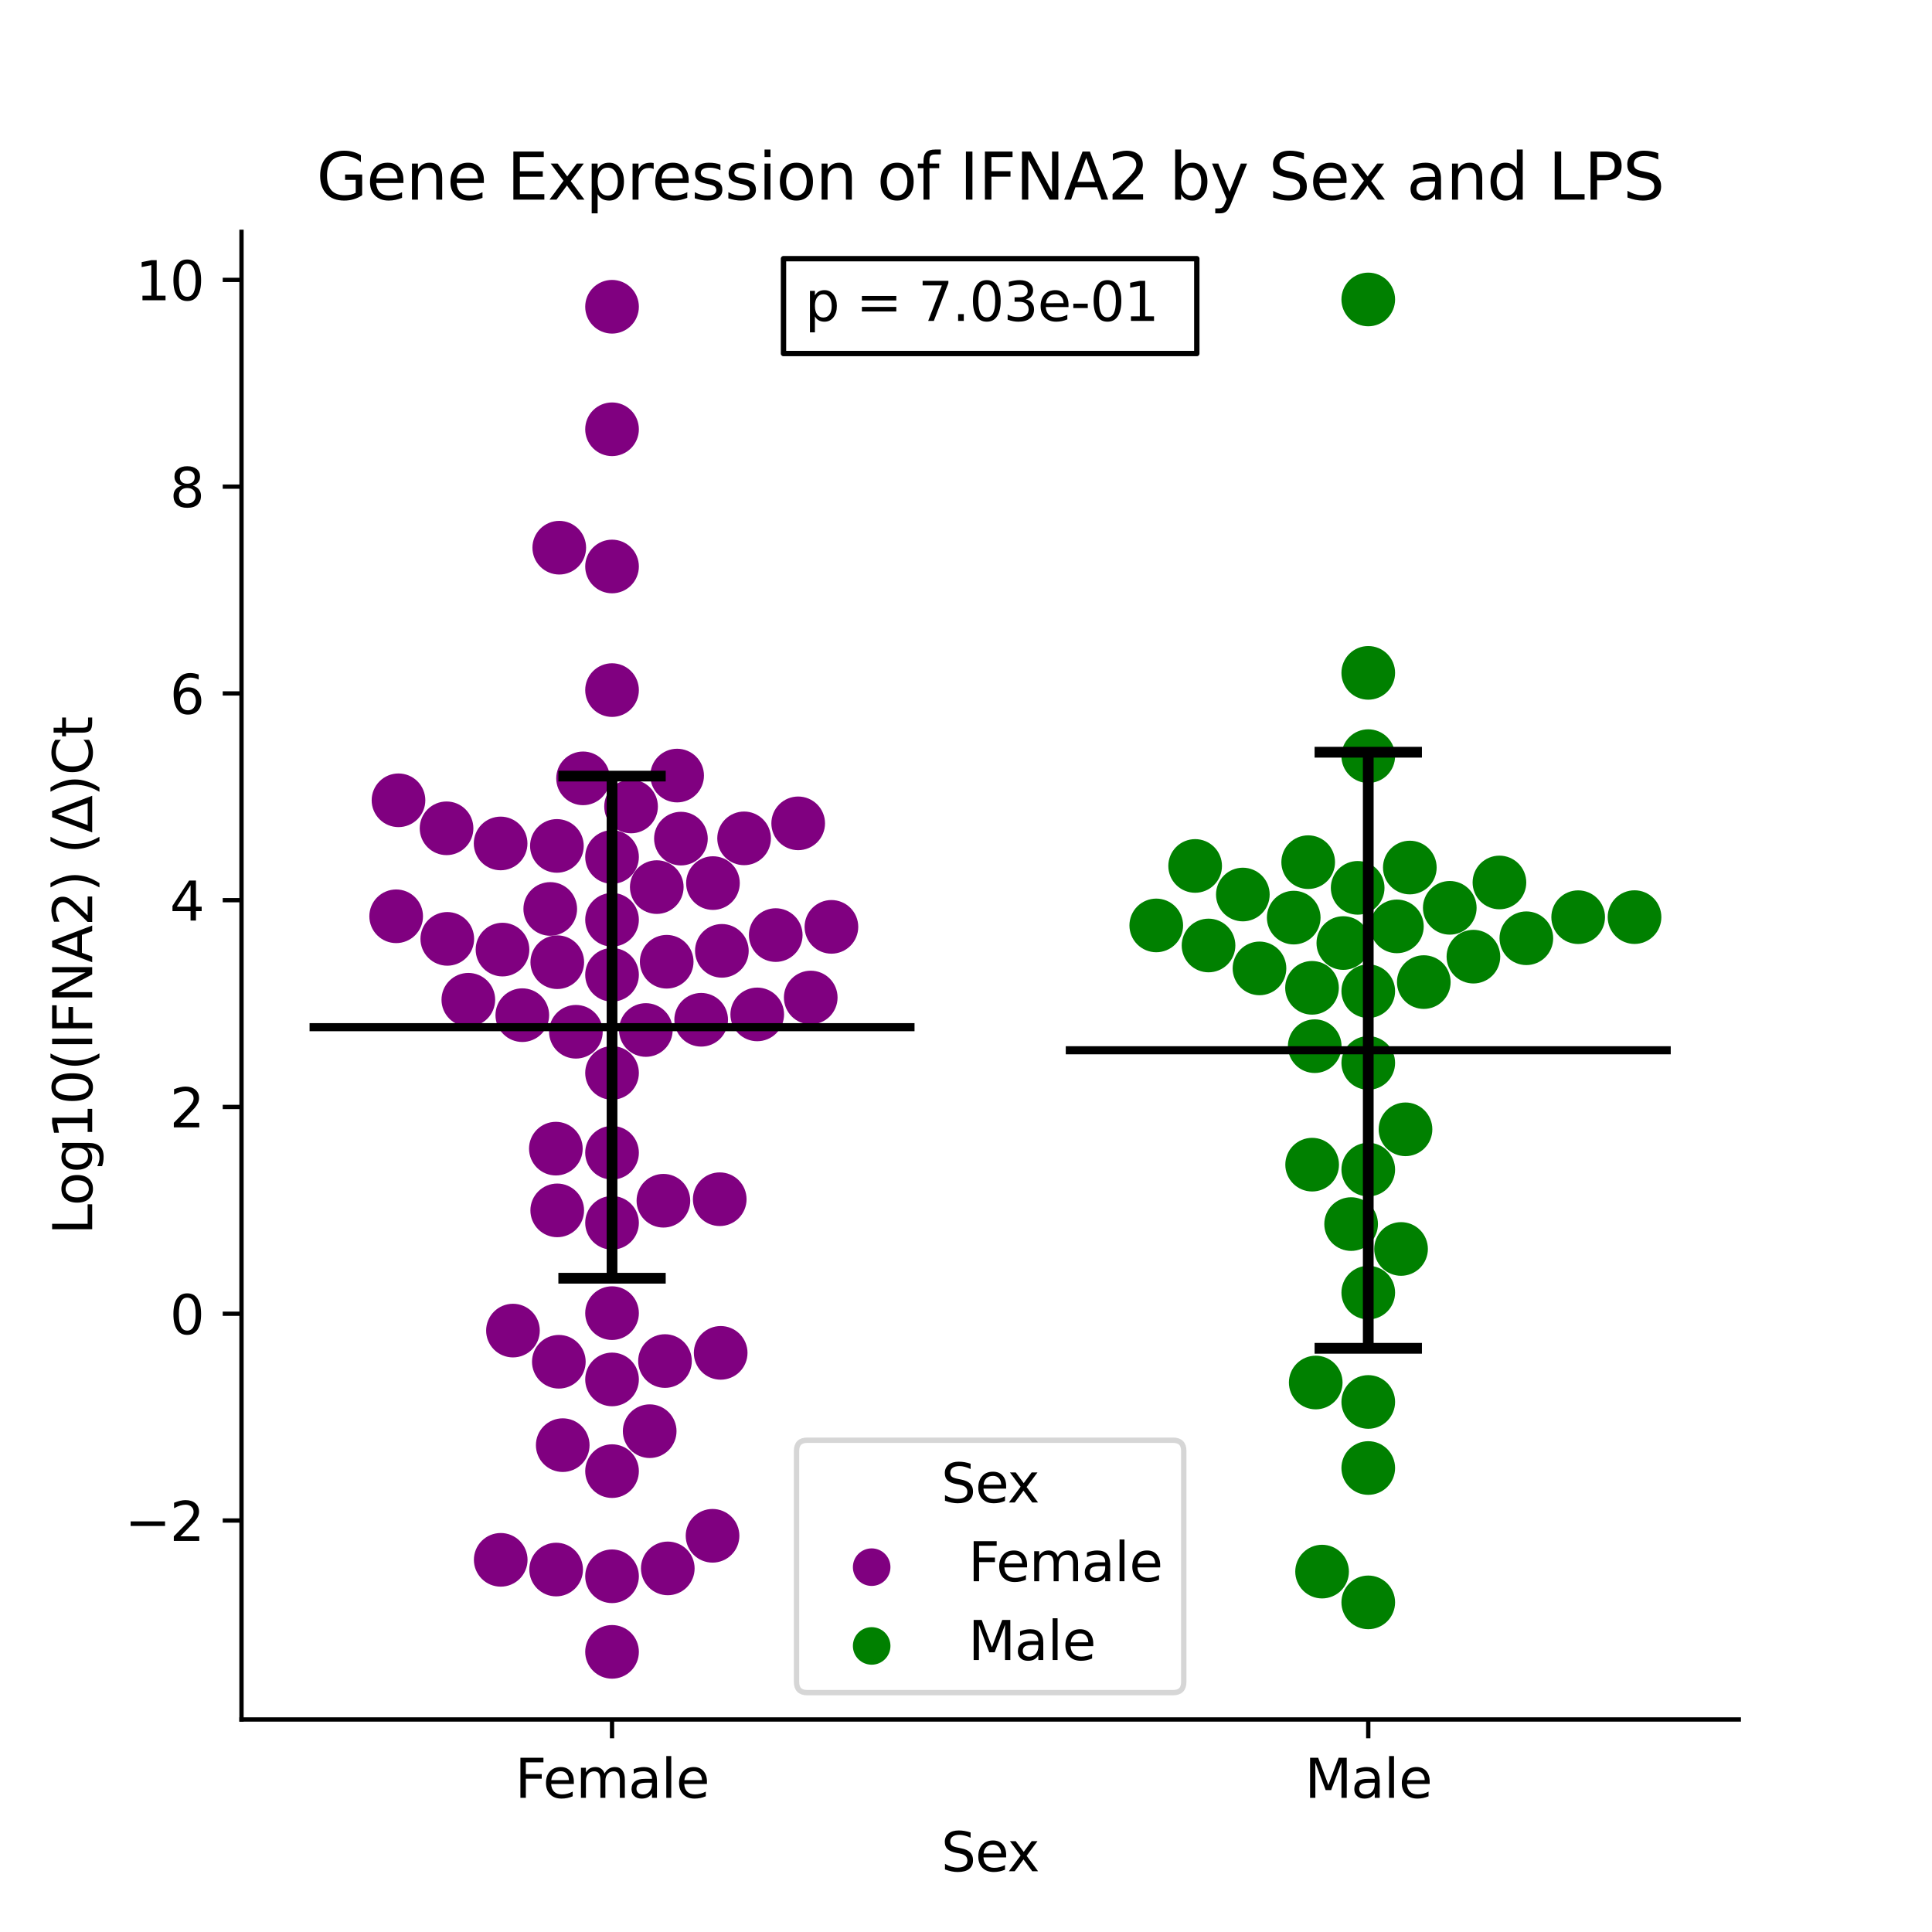 <?xml version="1.0" encoding="utf-8" standalone="no"?>
<!DOCTYPE svg PUBLIC "-//W3C//DTD SVG 1.1//EN"
  "http://www.w3.org/Graphics/SVG/1.1/DTD/svg11.dtd">
<svg xmlns:xlink="http://www.w3.org/1999/xlink" width="360pt" height="360pt" viewBox="0 0 360 360" xmlns="http://www.w3.org/2000/svg" version="1.1">
 <defs>
  <style type="text/css">*{stroke-linejoin: round; stroke-linecap: butt}</style>
 </defs>
 <g id="figure_1">
  <g id="patch_1">
   <path d="M 0 360 
L 360 360 
L 360 0 
L 0 0 
z
" style="fill: #ffffff"/>
  </g>
  <g id="axes_1">
   <g id="patch_2">
    <path d="M 45 320.4 
L 324 320.4 
L 324 43.2 
L 45 43.2 
z
" style="fill: #ffffff"/>
   </g>
   <g id="PathCollection_1">
    <defs>
     <path id="C0_0_7bfc1095a5" d="M 0 5 
C 1.326 5 2.598 4.473 3.536 3.536 
C 4.473 2.598 5 1.326 5 -0 
C 5 -1.326 4.473 -2.598 3.536 -3.536 
C 2.598 -4.473 1.326 -5 0 -5 
C -1.326 -5 -2.598 -4.473 -3.536 -3.536 
C -4.473 -2.598 -5 -1.326 -5 0 
C -5 1.326 -4.473 2.598 -3.536 3.536 
C -2.598 4.473 -1.326 5 0 5 
z
"/>
    </defs>
    <g clip-path="url(#p56437bc500)">
     <use xlink:href="#C0_0_7bfc1095a5" x="117.589" y="150.276" style="fill: #800080"/>
    </g>
    <g clip-path="url(#p56437bc500)">
     <use xlink:href="#C0_0_7bfc1095a5" x="102.531" y="169.37" style="fill: #800080"/>
    </g>
    <g clip-path="url(#p56437bc500)">
     <use xlink:href="#C0_0_7bfc1095a5" x="154.923" y="172.707" style="fill: #800080"/>
    </g>
    <g clip-path="url(#p56437bc500)">
     <use xlink:href="#C0_0_7bfc1095a5" x="134.111" y="223.458" style="fill: #800080"/>
    </g>
    <g clip-path="url(#p56437bc500)">
     <use xlink:href="#C0_0_7bfc1095a5" x="144.547" y="174.24" style="fill: #800080"/>
    </g>
    <g clip-path="url(#p56437bc500)">
     <use xlink:href="#C0_0_7bfc1095a5" x="114.045" y="244.685" style="fill: #800080"/>
    </g>
    <g clip-path="url(#p56437bc500)">
     <use xlink:href="#C0_0_7bfc1095a5" x="103.84" y="179.292" style="fill: #800080"/>
    </g>
    <g clip-path="url(#p56437bc500)">
     <use xlink:href="#C0_0_7bfc1095a5" x="114.045" y="181.644" style="fill: #800080"/>
    </g>
    <g clip-path="url(#p56437bc500)">
     <use xlink:href="#C0_0_7bfc1095a5" x="73.821" y="170.737" style="fill: #800080"/>
    </g>
    <g clip-path="url(#p56437bc500)">
     <use xlink:href="#C0_0_7bfc1095a5" x="121.06" y="266.682" style="fill: #800080"/>
    </g>
    <g clip-path="url(#p56437bc500)">
     <use xlink:href="#C0_0_7bfc1095a5" x="138.651" y="156.217" style="fill: #800080"/>
    </g>
    <g clip-path="url(#p56437bc500)">
     <use xlink:href="#C0_0_7bfc1095a5" x="114.045" y="199.925" style="fill: #800080"/>
    </g>
    <g clip-path="url(#p56437bc500)">
     <use xlink:href="#C0_0_7bfc1095a5" x="120.346" y="191.926" style="fill: #800080"/>
    </g>
    <g clip-path="url(#p56437bc500)">
     <use xlink:href="#C0_0_7bfc1095a5" x="132.849" y="164.552" style="fill: #800080"/>
    </g>
    <g clip-path="url(#p56437bc500)">
     <use xlink:href="#C0_0_7bfc1095a5" x="124.229" y="179.208" style="fill: #800080"/>
    </g>
    <g clip-path="url(#p56437bc500)">
     <use xlink:href="#C0_0_7bfc1095a5" x="114.045" y="171.383" style="fill: #800080"/>
    </g>
    <g clip-path="url(#p56437bc500)">
     <use xlink:href="#C0_0_7bfc1095a5" x="151.068" y="185.874" style="fill: #800080"/>
    </g>
    <g clip-path="url(#p56437bc500)">
     <use xlink:href="#C0_0_7bfc1095a5" x="83.209" y="154.343" style="fill: #800080"/>
    </g>
    <g clip-path="url(#p56437bc500)">
     <use xlink:href="#C0_0_7bfc1095a5" x="114.045" y="214.798" style="fill: #800080"/>
    </g>
    <g clip-path="url(#p56437bc500)">
     <use xlink:href="#C0_0_7bfc1095a5" x="114.045" y="227.855" style="fill: #800080"/>
    </g>
    <g clip-path="url(#p56437bc500)">
     <use xlink:href="#C0_0_7bfc1095a5" x="114.045" y="128.589" style="fill: #800080"/>
    </g>
    <g clip-path="url(#p56437bc500)">
     <use xlink:href="#C0_0_7bfc1095a5" x="95.583" y="247.937" style="fill: #800080"/>
    </g>
    <g clip-path="url(#p56437bc500)">
     <use xlink:href="#C0_0_7bfc1095a5" x="123.615" y="223.74" style="fill: #800080"/>
    </g>
    <g clip-path="url(#p56437bc500)">
     <use xlink:href="#C0_0_7bfc1095a5" x="103.628" y="292.463" style="fill: #800080"/>
    </g>
    <g clip-path="url(#p56437bc500)">
     <use xlink:href="#C0_0_7bfc1095a5" x="126.88" y="156.265" style="fill: #800080"/>
    </g>
    <g clip-path="url(#p56437bc500)">
     <use xlink:href="#C0_0_7bfc1095a5" x="97.324" y="189.161" style="fill: #800080"/>
    </g>
    <g clip-path="url(#p56437bc500)">
     <use xlink:href="#C0_0_7bfc1095a5" x="93.283" y="157.165" style="fill: #800080"/>
    </g>
    <g clip-path="url(#p56437bc500)">
     <use xlink:href="#C0_0_7bfc1095a5" x="87.267" y="186.288" style="fill: #800080"/>
    </g>
    <g clip-path="url(#p56437bc500)">
     <use xlink:href="#C0_0_7bfc1095a5" x="104.21" y="102.056" style="fill: #800080"/>
    </g>
    <g clip-path="url(#p56437bc500)">
     <use xlink:href="#C0_0_7bfc1095a5" x="134.51" y="177.176" style="fill: #800080"/>
    </g>
    <g clip-path="url(#p56437bc500)">
     <use xlink:href="#C0_0_7bfc1095a5" x="104.857" y="269.283" style="fill: #800080"/>
    </g>
    <g clip-path="url(#p56437bc500)">
     <use xlink:href="#C0_0_7bfc1095a5" x="114.045" y="307.8" style="fill: #800080"/>
    </g>
    <g clip-path="url(#p56437bc500)">
     <use xlink:href="#C0_0_7bfc1095a5" x="123.911" y="253.613" style="fill: #800080"/>
    </g>
    <g clip-path="url(#p56437bc500)">
     <use xlink:href="#C0_0_7bfc1095a5" x="148.731" y="153.419" style="fill: #800080"/>
    </g>
    <g clip-path="url(#p56437bc500)">
     <use xlink:href="#C0_0_7bfc1095a5" x="108.646" y="145.036" style="fill: #800080"/>
    </g>
    <g clip-path="url(#p56437bc500)">
     <use xlink:href="#C0_0_7bfc1095a5" x="114.045" y="105.557" style="fill: #800080"/>
    </g>
    <g clip-path="url(#p56437bc500)">
     <use xlink:href="#C0_0_7bfc1095a5" x="103.576" y="214.033" style="fill: #800080"/>
    </g>
    <g clip-path="url(#p56437bc500)">
     <use xlink:href="#C0_0_7bfc1095a5" x="83.345" y="174.945" style="fill: #800080"/>
    </g>
    <g clip-path="url(#p56437bc500)">
     <use xlink:href="#C0_0_7bfc1095a5" x="141.101" y="189.02" style="fill: #800080"/>
    </g>
    <g clip-path="url(#p56437bc500)">
     <use xlink:href="#C0_0_7bfc1095a5" x="134.288" y="252.088" style="fill: #800080"/>
    </g>
    <g clip-path="url(#p56437bc500)">
     <use xlink:href="#C0_0_7bfc1095a5" x="114.045" y="274.123" style="fill: #800080"/>
    </g>
    <g clip-path="url(#p56437bc500)">
     <use xlink:href="#C0_0_7bfc1095a5" x="114.045" y="293.717" style="fill: #800080"/>
    </g>
    <g clip-path="url(#p56437bc500)">
     <use xlink:href="#C0_0_7bfc1095a5" x="130.653" y="190.02" style="fill: #800080"/>
    </g>
    <g clip-path="url(#p56437bc500)">
     <use xlink:href="#C0_0_7bfc1095a5" x="103.832" y="225.537" style="fill: #800080"/>
    </g>
    <g clip-path="url(#p56437bc500)">
     <use xlink:href="#C0_0_7bfc1095a5" x="114.045" y="57.159" style="fill: #800080"/>
    </g>
    <g clip-path="url(#p56437bc500)">
     <use xlink:href="#C0_0_7bfc1095a5" x="122.379" y="165.299" style="fill: #800080"/>
    </g>
    <g clip-path="url(#p56437bc500)">
     <use xlink:href="#C0_0_7bfc1095a5" x="103.771" y="157.625" style="fill: #800080"/>
    </g>
    <g clip-path="url(#p56437bc500)">
     <use xlink:href="#C0_0_7bfc1095a5" x="114.045" y="257.036" style="fill: #800080"/>
    </g>
    <g clip-path="url(#p56437bc500)">
     <use xlink:href="#C0_0_7bfc1095a5" x="124.432" y="292.249" style="fill: #800080"/>
    </g>
    <g clip-path="url(#p56437bc500)">
     <use xlink:href="#C0_0_7bfc1095a5" x="104.131" y="253.744" style="fill: #800080"/>
    </g>
    <g clip-path="url(#p56437bc500)">
     <use xlink:href="#C0_0_7bfc1095a5" x="107.309" y="192.254" style="fill: #800080"/>
    </g>
    <g clip-path="url(#p56437bc500)">
     <use xlink:href="#C0_0_7bfc1095a5" x="114.045" y="79.989" style="fill: #800080"/>
    </g>
    <g clip-path="url(#p56437bc500)">
     <use xlink:href="#C0_0_7bfc1095a5" x="93.634" y="176.942" style="fill: #800080"/>
    </g>
    <g clip-path="url(#p56437bc500)">
     <use xlink:href="#C0_0_7bfc1095a5" x="74.254" y="149.122" style="fill: #800080"/>
    </g>
    <g clip-path="url(#p56437bc500)">
     <use xlink:href="#C0_0_7bfc1095a5" x="126.173" y="144.517" style="fill: #800080"/>
    </g>
    <g clip-path="url(#p56437bc500)">
     <use xlink:href="#C0_0_7bfc1095a5" x="114.045" y="159.689" style="fill: #800080"/>
    </g>
    <g clip-path="url(#p56437bc500)">
     <use xlink:href="#C0_0_7bfc1095a5" x="93.302" y="290.652" style="fill: #800080"/>
    </g>
    <g clip-path="url(#p56437bc500)">
     <use xlink:href="#C0_0_7bfc1095a5" x="132.772" y="286.173" style="fill: #800080"/>
    </g>
   </g>
   <g id="PathCollection_2">
    <defs>
     <path id="C1_0_80c62cfb39" d="M 0 5 
C 1.326 5 2.598 4.473 3.536 3.536 
C 4.473 2.598 5 1.326 5 -0 
C 5 -1.326 4.473 -2.598 3.536 -3.536 
C 2.598 -4.473 1.326 -5 0 -5 
C -1.326 -5 -2.598 -4.473 -3.536 -3.536 
C -4.473 -2.598 -5 -1.326 -5 0 
C -5 1.326 -4.473 2.598 -3.536 3.536 
C -2.598 4.473 -1.326 5 0 5 
z
"/>
    </defs>
    <g clip-path="url(#p56437bc500)">
     <use xlink:href="#C1_0_80c62cfb39" x="244.475" y="184.067" style="fill: #008000"/>
    </g>
    <g clip-path="url(#p56437bc500)">
     <use xlink:href="#C1_0_80c62cfb39" x="261.065" y="232.726" style="fill: #008000"/>
    </g>
    <g clip-path="url(#p56437bc500)">
     <use xlink:href="#C1_0_80c62cfb39" x="244.499" y="217.018" style="fill: #008000"/>
    </g>
    <g clip-path="url(#p56437bc500)">
     <use xlink:href="#C1_0_80c62cfb39" x="251.762" y="228.09" style="fill: #008000"/>
    </g>
    <g clip-path="url(#p56437bc500)">
     <use xlink:href="#C1_0_80c62cfb39" x="304.57" y="170.893" style="fill: #008000"/>
    </g>
    <g clip-path="url(#p56437bc500)">
     <use xlink:href="#C1_0_80c62cfb39" x="241.065" y="170.984" style="fill: #008000"/>
    </g>
    <g clip-path="url(#p56437bc500)">
     <use xlink:href="#C1_0_80c62cfb39" x="265.303" y="182.998" style="fill: #008000"/>
    </g>
    <g clip-path="url(#p56437bc500)">
     <use xlink:href="#C1_0_80c62cfb39" x="246.351" y="292.846" style="fill: #008000"/>
    </g>
    <g clip-path="url(#p56437bc500)">
     <use xlink:href="#C1_0_80c62cfb39" x="254.955" y="298.579" style="fill: #008000"/>
    </g>
    <g clip-path="url(#p56437bc500)">
     <use xlink:href="#C1_0_80c62cfb39" x="261.895" y="210.432" style="fill: #008000"/>
    </g>
    <g clip-path="url(#p56437bc500)">
     <use xlink:href="#C1_0_80c62cfb39" x="254.955" y="261.235" style="fill: #008000"/>
    </g>
    <g clip-path="url(#p56437bc500)">
     <use xlink:href="#C1_0_80c62cfb39" x="254.955" y="184.692" style="fill: #008000"/>
    </g>
    <g clip-path="url(#p56437bc500)">
     <use xlink:href="#C1_0_80c62cfb39" x="274.549" y="178.259" style="fill: #008000"/>
    </g>
    <g clip-path="url(#p56437bc500)">
     <use xlink:href="#C1_0_80c62cfb39" x="215.453" y="172.44" style="fill: #008000"/>
    </g>
    <g clip-path="url(#p56437bc500)">
     <use xlink:href="#C1_0_80c62cfb39" x="222.698" y="161.357" style="fill: #008000"/>
    </g>
    <g clip-path="url(#p56437bc500)">
     <use xlink:href="#C1_0_80c62cfb39" x="244.98" y="194.939" style="fill: #008000"/>
    </g>
    <g clip-path="url(#p56437bc500)">
     <use xlink:href="#C1_0_80c62cfb39" x="250.311" y="175.723" style="fill: #008000"/>
    </g>
    <g clip-path="url(#p56437bc500)">
     <use xlink:href="#C1_0_80c62cfb39" x="231.586" y="166.683" style="fill: #008000"/>
    </g>
    <g clip-path="url(#p56437bc500)">
     <use xlink:href="#C1_0_80c62cfb39" x="254.955" y="55.8" style="fill: #008000"/>
    </g>
    <g clip-path="url(#p56437bc500)">
     <use xlink:href="#C1_0_80c62cfb39" x="262.7" y="161.654" style="fill: #008000"/>
    </g>
    <g clip-path="url(#p56437bc500)">
     <use xlink:href="#C1_0_80c62cfb39" x="254.955" y="217.936" style="fill: #008000"/>
    </g>
    <g clip-path="url(#p56437bc500)">
     <use xlink:href="#C1_0_80c62cfb39" x="279.398" y="164.435" style="fill: #008000"/>
    </g>
    <g clip-path="url(#p56437bc500)">
     <use xlink:href="#C1_0_80c62cfb39" x="254.955" y="125.38" style="fill: #008000"/>
    </g>
    <g clip-path="url(#p56437bc500)">
     <use xlink:href="#C1_0_80c62cfb39" x="284.413" y="174.83" style="fill: #008000"/>
    </g>
    <g clip-path="url(#p56437bc500)">
     <use xlink:href="#C1_0_80c62cfb39" x="254.955" y="273.545" style="fill: #008000"/>
    </g>
    <g clip-path="url(#p56437bc500)">
     <use xlink:href="#C1_0_80c62cfb39" x="245.167" y="257.614" style="fill: #008000"/>
    </g>
    <g clip-path="url(#p56437bc500)">
     <use xlink:href="#C1_0_80c62cfb39" x="252.981" y="165.439" style="fill: #008000"/>
    </g>
    <g clip-path="url(#p56437bc500)">
     <use xlink:href="#C1_0_80c62cfb39" x="254.955" y="240.858" style="fill: #008000"/>
    </g>
    <g clip-path="url(#p56437bc500)">
     <use xlink:href="#C1_0_80c62cfb39" x="225.192" y="176.178" style="fill: #008000"/>
    </g>
    <g clip-path="url(#p56437bc500)">
     <use xlink:href="#C1_0_80c62cfb39" x="254.955" y="140.896" style="fill: #008000"/>
    </g>
    <g clip-path="url(#p56437bc500)">
     <use xlink:href="#C1_0_80c62cfb39" x="254.955" y="198.064" style="fill: #008000"/>
    </g>
    <g clip-path="url(#p56437bc500)">
     <use xlink:href="#C1_0_80c62cfb39" x="234.687" y="180.447" style="fill: #008000"/>
    </g>
    <g clip-path="url(#p56437bc500)">
     <use xlink:href="#C1_0_80c62cfb39" x="294.07" y="170.905" style="fill: #008000"/>
    </g>
    <g clip-path="url(#p56437bc500)">
     <use xlink:href="#C1_0_80c62cfb39" x="270.144" y="169.16" style="fill: #008000"/>
    </g>
    <g clip-path="url(#p56437bc500)">
     <use xlink:href="#C1_0_80c62cfb39" x="260.292" y="172.618" style="fill: #008000"/>
    </g>
    <g clip-path="url(#p56437bc500)">
     <use xlink:href="#C1_0_80c62cfb39" x="243.762" y="160.653" style="fill: #008000"/>
    </g>
   </g>
   <g id="PathCollection_3"/>
   <g id="PathCollection_4"/>
   <g id="matplotlib.axis_1">
    <g id="xtick_1">
     <g id="line2d_1">
      <defs>
       <path id="m65a9437312" d="M 0 0 
L 0 3.5 
" style="stroke: #000000; stroke-width: 0.8"/>
      </defs>
      <g>
       <use xlink:href="#m65a9437312" x="114.045" y="320.4" style="stroke: #000000; stroke-width: 0.8"/>
      </g>
     </g>
     <g id="text_1">
      <!-- Female -->
      <g transform="translate(95.968 334.998) scale(0.1 -0.1)">
       <defs>
        <path id="DejaVuSans-46" d="M 628 4666 
L 3309 4666 
L 3309 4134 
L 1259 4134 
L 1259 2759 
L 3109 2759 
L 3109 2228 
L 1259 2228 
L 1259 0 
L 628 0 
L 628 4666 
z
" transform="scale(0.016)"/>
        <path id="DejaVuSans-65" d="M 3597 1894 
L 3597 1613 
L 953 1613 
Q 991 1019 1311 708 
Q 1631 397 2203 397 
Q 2534 397 2845 478 
Q 3156 559 3463 722 
L 3463 178 
Q 3153 47 2828 -22 
Q 2503 -91 2169 -91 
Q 1331 -91 842 396 
Q 353 884 353 1716 
Q 353 2575 817 3079 
Q 1281 3584 2069 3584 
Q 2775 3584 3186 3129 
Q 3597 2675 3597 1894 
z
M 3022 2063 
Q 3016 2534 2758 2815 
Q 2500 3097 2075 3097 
Q 1594 3097 1305 2825 
Q 1016 2553 972 2059 
L 3022 2063 
z
" transform="scale(0.016)"/>
        <path id="DejaVuSans-6d" d="M 3328 2828 
Q 3544 3216 3844 3400 
Q 4144 3584 4550 3584 
Q 5097 3584 5394 3201 
Q 5691 2819 5691 2113 
L 5691 0 
L 5113 0 
L 5113 2094 
Q 5113 2597 4934 2840 
Q 4756 3084 4391 3084 
Q 3944 3084 3684 2787 
Q 3425 2491 3425 1978 
L 3425 0 
L 2847 0 
L 2847 2094 
Q 2847 2600 2669 2842 
Q 2491 3084 2119 3084 
Q 1678 3084 1418 2786 
Q 1159 2488 1159 1978 
L 1159 0 
L 581 0 
L 581 3500 
L 1159 3500 
L 1159 2956 
Q 1356 3278 1631 3431 
Q 1906 3584 2284 3584 
Q 2666 3584 2933 3390 
Q 3200 3197 3328 2828 
z
" transform="scale(0.016)"/>
        <path id="DejaVuSans-61" d="M 2194 1759 
Q 1497 1759 1228 1600 
Q 959 1441 959 1056 
Q 959 750 1161 570 
Q 1363 391 1709 391 
Q 2188 391 2477 730 
Q 2766 1069 2766 1631 
L 2766 1759 
L 2194 1759 
z
M 3341 1997 
L 3341 0 
L 2766 0 
L 2766 531 
Q 2569 213 2275 61 
Q 1981 -91 1556 -91 
Q 1019 -91 701 211 
Q 384 513 384 1019 
Q 384 1609 779 1909 
Q 1175 2209 1959 2209 
L 2766 2209 
L 2766 2266 
Q 2766 2663 2505 2880 
Q 2244 3097 1772 3097 
Q 1472 3097 1187 3025 
Q 903 2953 641 2809 
L 641 3341 
Q 956 3463 1253 3523 
Q 1550 3584 1831 3584 
Q 2591 3584 2966 3190 
Q 3341 2797 3341 1997 
z
" transform="scale(0.016)"/>
        <path id="DejaVuSans-6c" d="M 603 4863 
L 1178 4863 
L 1178 0 
L 603 0 
L 603 4863 
z
" transform="scale(0.016)"/>
       </defs>
       <use xlink:href="#DejaVuSans-46"/>
       <use xlink:href="#DejaVuSans-65" x="52.02"/>
       <use xlink:href="#DejaVuSans-6d" x="113.543"/>
       <use xlink:href="#DejaVuSans-61" x="210.955"/>
       <use xlink:href="#DejaVuSans-6c" x="272.234"/>
       <use xlink:href="#DejaVuSans-65" x="300.018"/>
      </g>
     </g>
    </g>
    <g id="xtick_2">
     <g id="line2d_2">
      <g>
       <use xlink:href="#m65a9437312" x="254.955" y="320.4" style="stroke: #000000; stroke-width: 0.8"/>
      </g>
     </g>
     <g id="text_2">
      <!-- Male -->
      <g transform="translate(243.111 334.998) scale(0.1 -0.1)">
       <defs>
        <path id="DejaVuSans-4d" d="M 628 4666 
L 1569 4666 
L 2759 1491 
L 3956 4666 
L 4897 4666 
L 4897 0 
L 4281 0 
L 4281 4097 
L 3078 897 
L 2444 897 
L 1241 4097 
L 1241 0 
L 628 0 
L 628 4666 
z
" transform="scale(0.016)"/>
       </defs>
       <use xlink:href="#DejaVuSans-4d"/>
       <use xlink:href="#DejaVuSans-61" x="86.279"/>
       <use xlink:href="#DejaVuSans-6c" x="147.559"/>
       <use xlink:href="#DejaVuSans-65" x="175.342"/>
      </g>
     </g>
    </g>
    <g id="text_3">
     <!-- Sex -->
     <g transform="translate(175.377 348.677) scale(0.1 -0.1)">
      <defs>
       <path id="DejaVuSans-53" d="M 3425 4513 
L 3425 3897 
Q 3066 4069 2747 4153 
Q 2428 4238 2131 4238 
Q 1616 4238 1336 4038 
Q 1056 3838 1056 3469 
Q 1056 3159 1242 3001 
Q 1428 2844 1947 2747 
L 2328 2669 
Q 3034 2534 3370 2195 
Q 3706 1856 3706 1288 
Q 3706 609 3251 259 
Q 2797 -91 1919 -91 
Q 1588 -91 1214 -16 
Q 841 59 441 206 
L 441 856 
Q 825 641 1194 531 
Q 1563 422 1919 422 
Q 2459 422 2753 634 
Q 3047 847 3047 1241 
Q 3047 1584 2836 1778 
Q 2625 1972 2144 2069 
L 1759 2144 
Q 1053 2284 737 2584 
Q 422 2884 422 3419 
Q 422 4038 858 4394 
Q 1294 4750 2059 4750 
Q 2388 4750 2728 4690 
Q 3069 4631 3425 4513 
z
" transform="scale(0.016)"/>
       <path id="DejaVuSans-78" d="M 3513 3500 
L 2247 1797 
L 3578 0 
L 2900 0 
L 1881 1375 
L 863 0 
L 184 0 
L 1544 1831 
L 300 3500 
L 978 3500 
L 1906 2253 
L 2834 3500 
L 3513 3500 
z
" transform="scale(0.016)"/>
      </defs>
      <use xlink:href="#DejaVuSans-53"/>
      <use xlink:href="#DejaVuSans-65" x="63.477"/>
      <use xlink:href="#DejaVuSans-78" x="123.25"/>
     </g>
    </g>
   </g>
   <g id="matplotlib.axis_2">
    <g id="ytick_1">
     <g id="line2d_3">
      <defs>
       <path id="m363dd7fa85" d="M 0 0 
L -3.5 0 
" style="stroke: #000000; stroke-width: 0.8"/>
      </defs>
      <g>
       <use xlink:href="#m363dd7fa85" x="45" y="283.325" style="stroke: #000000; stroke-width: 0.8"/>
      </g>
     </g>
     <g id="text_4">
      <!-- −2 -->
      <g transform="translate(23.258 287.125) scale(0.1 -0.1)">
       <defs>
        <path id="DejaVuSans-2212" d="M 678 2272 
L 4684 2272 
L 4684 1741 
L 678 1741 
L 678 2272 
z
" transform="scale(0.016)"/>
        <path id="DejaVuSans-32" d="M 1228 531 
L 3431 531 
L 3431 0 
L 469 0 
L 469 531 
Q 828 903 1448 1529 
Q 2069 2156 2228 2338 
Q 2531 2678 2651 2914 
Q 2772 3150 2772 3378 
Q 2772 3750 2511 3984 
Q 2250 4219 1831 4219 
Q 1534 4219 1204 4116 
Q 875 4013 500 3803 
L 500 4441 
Q 881 4594 1212 4672 
Q 1544 4750 1819 4750 
Q 2544 4750 2975 4387 
Q 3406 4025 3406 3419 
Q 3406 3131 3298 2873 
Q 3191 2616 2906 2266 
Q 2828 2175 2409 1742 
Q 1991 1309 1228 531 
z
" transform="scale(0.016)"/>
       </defs>
       <use xlink:href="#DejaVuSans-2212"/>
       <use xlink:href="#DejaVuSans-32" x="83.789"/>
      </g>
     </g>
    </g>
    <g id="ytick_2">
     <g id="line2d_4">
      <g>
       <use xlink:href="#m363dd7fa85" x="45" y="244.796" style="stroke: #000000; stroke-width: 0.8"/>
      </g>
     </g>
     <g id="text_5">
      <!-- 0 -->
      <g transform="translate(31.637 248.595) scale(0.1 -0.1)">
       <defs>
        <path id="DejaVuSans-30" d="M 2034 4250 
Q 1547 4250 1301 3770 
Q 1056 3291 1056 2328 
Q 1056 1369 1301 889 
Q 1547 409 2034 409 
Q 2525 409 2770 889 
Q 3016 1369 3016 2328 
Q 3016 3291 2770 3770 
Q 2525 4250 2034 4250 
z
M 2034 4750 
Q 2819 4750 3233 4129 
Q 3647 3509 3647 2328 
Q 3647 1150 3233 529 
Q 2819 -91 2034 -91 
Q 1250 -91 836 529 
Q 422 1150 422 2328 
Q 422 3509 836 4129 
Q 1250 4750 2034 4750 
z
" transform="scale(0.016)"/>
       </defs>
       <use xlink:href="#DejaVuSans-30"/>
      </g>
     </g>
    </g>
    <g id="ytick_3">
     <g id="line2d_5">
      <g>
       <use xlink:href="#m363dd7fa85" x="45" y="206.267" style="stroke: #000000; stroke-width: 0.8"/>
      </g>
     </g>
     <g id="text_6">
      <!-- 2 -->
      <g transform="translate(31.637 210.066) scale(0.1 -0.1)">
       <use xlink:href="#DejaVuSans-32"/>
      </g>
     </g>
    </g>
    <g id="ytick_4">
     <g id="line2d_6">
      <g>
       <use xlink:href="#m363dd7fa85" x="45" y="167.738" style="stroke: #000000; stroke-width: 0.8"/>
      </g>
     </g>
     <g id="text_7">
      <!-- 4 -->
      <g transform="translate(31.637 171.537) scale(0.1 -0.1)">
       <defs>
        <path id="DejaVuSans-34" d="M 2419 4116 
L 825 1625 
L 2419 1625 
L 2419 4116 
z
M 2253 4666 
L 3047 4666 
L 3047 1625 
L 3713 1625 
L 3713 1100 
L 3047 1100 
L 3047 0 
L 2419 0 
L 2419 1100 
L 313 1100 
L 313 1709 
L 2253 4666 
z
" transform="scale(0.016)"/>
       </defs>
       <use xlink:href="#DejaVuSans-34"/>
      </g>
     </g>
    </g>
    <g id="ytick_5">
     <g id="line2d_7">
      <g>
       <use xlink:href="#m363dd7fa85" x="45" y="129.209" style="stroke: #000000; stroke-width: 0.8"/>
      </g>
     </g>
     <g id="text_8">
      <!-- 6 -->
      <g transform="translate(31.637 133.008) scale(0.1 -0.1)">
       <defs>
        <path id="DejaVuSans-36" d="M 2113 2584 
Q 1688 2584 1439 2293 
Q 1191 2003 1191 1497 
Q 1191 994 1439 701 
Q 1688 409 2113 409 
Q 2538 409 2786 701 
Q 3034 994 3034 1497 
Q 3034 2003 2786 2293 
Q 2538 2584 2113 2584 
z
M 3366 4563 
L 3366 3988 
Q 3128 4100 2886 4159 
Q 2644 4219 2406 4219 
Q 1781 4219 1451 3797 
Q 1122 3375 1075 2522 
Q 1259 2794 1537 2939 
Q 1816 3084 2150 3084 
Q 2853 3084 3261 2657 
Q 3669 2231 3669 1497 
Q 3669 778 3244 343 
Q 2819 -91 2113 -91 
Q 1303 -91 875 529 
Q 447 1150 447 2328 
Q 447 3434 972 4092 
Q 1497 4750 2381 4750 
Q 2619 4750 2861 4703 
Q 3103 4656 3366 4563 
z
" transform="scale(0.016)"/>
       </defs>
       <use xlink:href="#DejaVuSans-36"/>
      </g>
     </g>
    </g>
    <g id="ytick_6">
     <g id="line2d_8">
      <g>
       <use xlink:href="#m363dd7fa85" x="45" y="90.679" style="stroke: #000000; stroke-width: 0.8"/>
      </g>
     </g>
     <g id="text_9">
      <!-- 8 -->
      <g transform="translate(31.637 94.479) scale(0.1 -0.1)">
       <defs>
        <path id="DejaVuSans-38" d="M 2034 2216 
Q 1584 2216 1326 1975 
Q 1069 1734 1069 1313 
Q 1069 891 1326 650 
Q 1584 409 2034 409 
Q 2484 409 2743 651 
Q 3003 894 3003 1313 
Q 3003 1734 2745 1975 
Q 2488 2216 2034 2216 
z
M 1403 2484 
Q 997 2584 770 2862 
Q 544 3141 544 3541 
Q 544 4100 942 4425 
Q 1341 4750 2034 4750 
Q 2731 4750 3128 4425 
Q 3525 4100 3525 3541 
Q 3525 3141 3298 2862 
Q 3072 2584 2669 2484 
Q 3125 2378 3379 2068 
Q 3634 1759 3634 1313 
Q 3634 634 3220 271 
Q 2806 -91 2034 -91 
Q 1263 -91 848 271 
Q 434 634 434 1313 
Q 434 1759 690 2068 
Q 947 2378 1403 2484 
z
M 1172 3481 
Q 1172 3119 1398 2916 
Q 1625 2713 2034 2713 
Q 2441 2713 2670 2916 
Q 2900 3119 2900 3481 
Q 2900 3844 2670 4047 
Q 2441 4250 2034 4250 
Q 1625 4250 1398 4047 
Q 1172 3844 1172 3481 
z
" transform="scale(0.016)"/>
       </defs>
       <use xlink:href="#DejaVuSans-38"/>
      </g>
     </g>
    </g>
    <g id="ytick_7">
     <g id="line2d_9">
      <g>
       <use xlink:href="#m363dd7fa85" x="45" y="52.15" style="stroke: #000000; stroke-width: 0.8"/>
      </g>
     </g>
     <g id="text_10">
      <!-- 10 -->
      <g transform="translate(25.275 55.949) scale(0.1 -0.1)">
       <defs>
        <path id="DejaVuSans-31" d="M 794 531 
L 1825 531 
L 1825 4091 
L 703 3866 
L 703 4441 
L 1819 4666 
L 2450 4666 
L 2450 531 
L 3481 531 
L 3481 0 
L 794 0 
L 794 531 
z
" transform="scale(0.016)"/>
       </defs>
       <use xlink:href="#DejaVuSans-31"/>
       <use xlink:href="#DejaVuSans-30" x="63.623"/>
      </g>
     </g>
    </g>
    <g id="text_11">
     <!-- Log10(IFNA2) (Δ)Ct -->
     <g transform="translate(17.178 230.052) rotate(-90) scale(0.1 -0.1)">
      <defs>
       <path id="DejaVuSans-4c" d="M 628 4666 
L 1259 4666 
L 1259 531 
L 3531 531 
L 3531 0 
L 628 0 
L 628 4666 
z
" transform="scale(0.016)"/>
       <path id="DejaVuSans-6f" d="M 1959 3097 
Q 1497 3097 1228 2736 
Q 959 2375 959 1747 
Q 959 1119 1226 758 
Q 1494 397 1959 397 
Q 2419 397 2687 759 
Q 2956 1122 2956 1747 
Q 2956 2369 2687 2733 
Q 2419 3097 1959 3097 
z
M 1959 3584 
Q 2709 3584 3137 3096 
Q 3566 2609 3566 1747 
Q 3566 888 3137 398 
Q 2709 -91 1959 -91 
Q 1206 -91 779 398 
Q 353 888 353 1747 
Q 353 2609 779 3096 
Q 1206 3584 1959 3584 
z
" transform="scale(0.016)"/>
       <path id="DejaVuSans-67" d="M 2906 1791 
Q 2906 2416 2648 2759 
Q 2391 3103 1925 3103 
Q 1463 3103 1205 2759 
Q 947 2416 947 1791 
Q 947 1169 1205 825 
Q 1463 481 1925 481 
Q 2391 481 2648 825 
Q 2906 1169 2906 1791 
z
M 3481 434 
Q 3481 -459 3084 -895 
Q 2688 -1331 1869 -1331 
Q 1566 -1331 1297 -1286 
Q 1028 -1241 775 -1147 
L 775 -588 
Q 1028 -725 1275 -790 
Q 1522 -856 1778 -856 
Q 2344 -856 2625 -561 
Q 2906 -266 2906 331 
L 2906 616 
Q 2728 306 2450 153 
Q 2172 0 1784 0 
Q 1141 0 747 490 
Q 353 981 353 1791 
Q 353 2603 747 3093 
Q 1141 3584 1784 3584 
Q 2172 3584 2450 3431 
Q 2728 3278 2906 2969 
L 2906 3500 
L 3481 3500 
L 3481 434 
z
" transform="scale(0.016)"/>
       <path id="DejaVuSans-28" d="M 1984 4856 
Q 1566 4138 1362 3434 
Q 1159 2731 1159 2009 
Q 1159 1288 1364 580 
Q 1569 -128 1984 -844 
L 1484 -844 
Q 1016 -109 783 600 
Q 550 1309 550 2009 
Q 550 2706 781 3412 
Q 1013 4119 1484 4856 
L 1984 4856 
z
" transform="scale(0.016)"/>
       <path id="DejaVuSans-49" d="M 628 4666 
L 1259 4666 
L 1259 0 
L 628 0 
L 628 4666 
z
" transform="scale(0.016)"/>
       <path id="DejaVuSans-4e" d="M 628 4666 
L 1478 4666 
L 3547 763 
L 3547 4666 
L 4159 4666 
L 4159 0 
L 3309 0 
L 1241 3903 
L 1241 0 
L 628 0 
L 628 4666 
z
" transform="scale(0.016)"/>
       <path id="DejaVuSans-41" d="M 2188 4044 
L 1331 1722 
L 3047 1722 
L 2188 4044 
z
M 1831 4666 
L 2547 4666 
L 4325 0 
L 3669 0 
L 3244 1197 
L 1141 1197 
L 716 0 
L 50 0 
L 1831 4666 
z
" transform="scale(0.016)"/>
       <path id="DejaVuSans-29" d="M 513 4856 
L 1013 4856 
Q 1481 4119 1714 3412 
Q 1947 2706 1947 2009 
Q 1947 1309 1714 600 
Q 1481 -109 1013 -844 
L 513 -844 
Q 928 -128 1133 580 
Q 1338 1288 1338 2009 
Q 1338 2731 1133 3434 
Q 928 4138 513 4856 
z
" transform="scale(0.016)"/>
       <path id="DejaVuSans-20" transform="scale(0.016)"/>
       <path id="DejaVuSans-394" d="M 2188 4044 
L 906 525 
L 3472 525 
L 2188 4044 
z
M 50 0 
L 1831 4666 
L 2547 4666 
L 4325 0 
L 50 0 
z
" transform="scale(0.016)"/>
       <path id="DejaVuSans-43" d="M 4122 4306 
L 4122 3641 
Q 3803 3938 3442 4084 
Q 3081 4231 2675 4231 
Q 1875 4231 1450 3742 
Q 1025 3253 1025 2328 
Q 1025 1406 1450 917 
Q 1875 428 2675 428 
Q 3081 428 3442 575 
Q 3803 722 4122 1019 
L 4122 359 
Q 3791 134 3420 21 
Q 3050 -91 2638 -91 
Q 1578 -91 968 557 
Q 359 1206 359 2328 
Q 359 3453 968 4101 
Q 1578 4750 2638 4750 
Q 3056 4750 3426 4639 
Q 3797 4528 4122 4306 
z
" transform="scale(0.016)"/>
       <path id="DejaVuSans-74" d="M 1172 4494 
L 1172 3500 
L 2356 3500 
L 2356 3053 
L 1172 3053 
L 1172 1153 
Q 1172 725 1289 603 
Q 1406 481 1766 481 
L 2356 481 
L 2356 0 
L 1766 0 
Q 1100 0 847 248 
Q 594 497 594 1153 
L 594 3053 
L 172 3053 
L 172 3500 
L 594 3500 
L 594 4494 
L 1172 4494 
z
" transform="scale(0.016)"/>
      </defs>
      <use xlink:href="#DejaVuSans-4c"/>
      <use xlink:href="#DejaVuSans-6f" x="53.963"/>
      <use xlink:href="#DejaVuSans-67" x="115.145"/>
      <use xlink:href="#DejaVuSans-31" x="178.621"/>
      <use xlink:href="#DejaVuSans-30" x="242.244"/>
      <use xlink:href="#DejaVuSans-28" x="305.867"/>
      <use xlink:href="#DejaVuSans-49" x="344.881"/>
      <use xlink:href="#DejaVuSans-46" x="374.373"/>
      <use xlink:href="#DejaVuSans-4e" x="431.893"/>
      <use xlink:href="#DejaVuSans-41" x="506.697"/>
      <use xlink:href="#DejaVuSans-32" x="575.105"/>
      <use xlink:href="#DejaVuSans-29" x="638.729"/>
      <use xlink:href="#DejaVuSans-20" x="677.742"/>
      <use xlink:href="#DejaVuSans-28" x="709.529"/>
      <use xlink:href="#DejaVuSans-394" x="748.543"/>
      <use xlink:href="#DejaVuSans-29" x="816.951"/>
      <use xlink:href="#DejaVuSans-43" x="855.965"/>
      <use xlink:href="#DejaVuSans-74" x="925.789"/>
     </g>
    </g>
   </g>
   <g id="LineCollection_1">
    <path d="M 114.045 238.181 
L 114.045 144.617 
" clip-path="url(#p56437bc500)" style="fill: none; stroke: #000000; stroke-width: 2"/>
   </g>
   <g id="line2d_10">
    <defs>
     <path id="m7f118c0ece" d="M 10 0 
L -10 -0 
" style="stroke: #000000; stroke-width: 2"/>
    </defs>
    <g clip-path="url(#p56437bc500)">
     <use xlink:href="#m7f118c0ece" x="114.045" y="238.181" style="stroke: #000000; stroke-width: 2"/>
    </g>
   </g>
   <g id="line2d_11">
    <g clip-path="url(#p56437bc500)">
     <use xlink:href="#m7f118c0ece" x="114.045" y="144.617" style="stroke: #000000; stroke-width: 2"/>
    </g>
   </g>
   <g id="LineCollection_2">
    <path d="M 254.955 251.237 
L 254.955 140.165 
" clip-path="url(#p56437bc500)" style="fill: none; stroke: #000000; stroke-width: 2"/>
   </g>
   <g id="line2d_12">
    <g clip-path="url(#p56437bc500)">
     <use xlink:href="#m7f118c0ece" x="254.955" y="251.237" style="stroke: #000000; stroke-width: 2"/>
    </g>
   </g>
   <g id="line2d_13">
    <g clip-path="url(#p56437bc500)">
     <use xlink:href="#m7f118c0ece" x="254.955" y="140.165" style="stroke: #000000; stroke-width: 2"/>
    </g>
   </g>
   <g id="LineCollection_3">
    <path d="M 57.682 191.399 
L 170.409 191.399 
" clip-path="url(#p56437bc500)" style="fill: none; stroke: #000000; stroke-width: 1.5"/>
   </g>
   <g id="LineCollection_4">
    <path d="M 198.591 195.701 
L 311.318 195.701 
" clip-path="url(#p56437bc500)" style="fill: none; stroke: #000000; stroke-width: 1.5"/>
   </g>
   <g id="patch_3">
    <path d="M 45 320.4 
L 45 43.2 
" style="fill: none; stroke: #000000; stroke-width: 0.8; stroke-linejoin: miter; stroke-linecap: square"/>
   </g>
   <g id="patch_4">
    <path d="M 45 320.4 
L 324 320.4 
" style="fill: none; stroke: #000000; stroke-width: 0.8; stroke-linejoin: miter; stroke-linecap: square"/>
   </g>
   <g id="text_12">
    <!-- Gene Expression of IFNA2 by Sex and LPS -->
    <g transform="translate(58.969 37.2) scale(0.12 -0.12)">
     <defs>
      <path id="DejaVuSans-47" d="M 3809 666 
L 3809 1919 
L 2778 1919 
L 2778 2438 
L 4434 2438 
L 4434 434 
Q 4069 175 3628 42 
Q 3188 -91 2688 -91 
Q 1594 -91 976 548 
Q 359 1188 359 2328 
Q 359 3472 976 4111 
Q 1594 4750 2688 4750 
Q 3144 4750 3555 4637 
Q 3966 4525 4313 4306 
L 4313 3634 
Q 3963 3931 3569 4081 
Q 3175 4231 2741 4231 
Q 1884 4231 1454 3753 
Q 1025 3275 1025 2328 
Q 1025 1384 1454 906 
Q 1884 428 2741 428 
Q 3075 428 3337 486 
Q 3600 544 3809 666 
z
" transform="scale(0.016)"/>
      <path id="DejaVuSans-6e" d="M 3513 2113 
L 3513 0 
L 2938 0 
L 2938 2094 
Q 2938 2591 2744 2837 
Q 2550 3084 2163 3084 
Q 1697 3084 1428 2787 
Q 1159 2491 1159 1978 
L 1159 0 
L 581 0 
L 581 3500 
L 1159 3500 
L 1159 2956 
Q 1366 3272 1645 3428 
Q 1925 3584 2291 3584 
Q 2894 3584 3203 3211 
Q 3513 2838 3513 2113 
z
" transform="scale(0.016)"/>
      <path id="DejaVuSans-45" d="M 628 4666 
L 3578 4666 
L 3578 4134 
L 1259 4134 
L 1259 2753 
L 3481 2753 
L 3481 2222 
L 1259 2222 
L 1259 531 
L 3634 531 
L 3634 0 
L 628 0 
L 628 4666 
z
" transform="scale(0.016)"/>
      <path id="DejaVuSans-70" d="M 1159 525 
L 1159 -1331 
L 581 -1331 
L 581 3500 
L 1159 3500 
L 1159 2969 
Q 1341 3281 1617 3432 
Q 1894 3584 2278 3584 
Q 2916 3584 3314 3078 
Q 3713 2572 3713 1747 
Q 3713 922 3314 415 
Q 2916 -91 2278 -91 
Q 1894 -91 1617 61 
Q 1341 213 1159 525 
z
M 3116 1747 
Q 3116 2381 2855 2742 
Q 2594 3103 2138 3103 
Q 1681 3103 1420 2742 
Q 1159 2381 1159 1747 
Q 1159 1113 1420 752 
Q 1681 391 2138 391 
Q 2594 391 2855 752 
Q 3116 1113 3116 1747 
z
" transform="scale(0.016)"/>
      <path id="DejaVuSans-72" d="M 2631 2963 
Q 2534 3019 2420 3045 
Q 2306 3072 2169 3072 
Q 1681 3072 1420 2755 
Q 1159 2438 1159 1844 
L 1159 0 
L 581 0 
L 581 3500 
L 1159 3500 
L 1159 2956 
Q 1341 3275 1631 3429 
Q 1922 3584 2338 3584 
Q 2397 3584 2469 3576 
Q 2541 3569 2628 3553 
L 2631 2963 
z
" transform="scale(0.016)"/>
      <path id="DejaVuSans-73" d="M 2834 3397 
L 2834 2853 
Q 2591 2978 2328 3040 
Q 2066 3103 1784 3103 
Q 1356 3103 1142 2972 
Q 928 2841 928 2578 
Q 928 2378 1081 2264 
Q 1234 2150 1697 2047 
L 1894 2003 
Q 2506 1872 2764 1633 
Q 3022 1394 3022 966 
Q 3022 478 2636 193 
Q 2250 -91 1575 -91 
Q 1294 -91 989 -36 
Q 684 19 347 128 
L 347 722 
Q 666 556 975 473 
Q 1284 391 1588 391 
Q 1994 391 2212 530 
Q 2431 669 2431 922 
Q 2431 1156 2273 1281 
Q 2116 1406 1581 1522 
L 1381 1569 
Q 847 1681 609 1914 
Q 372 2147 372 2553 
Q 372 3047 722 3315 
Q 1072 3584 1716 3584 
Q 2034 3584 2315 3537 
Q 2597 3491 2834 3397 
z
" transform="scale(0.016)"/>
      <path id="DejaVuSans-69" d="M 603 3500 
L 1178 3500 
L 1178 0 
L 603 0 
L 603 3500 
z
M 603 4863 
L 1178 4863 
L 1178 4134 
L 603 4134 
L 603 4863 
z
" transform="scale(0.016)"/>
      <path id="DejaVuSans-66" d="M 2375 4863 
L 2375 4384 
L 1825 4384 
Q 1516 4384 1395 4259 
Q 1275 4134 1275 3809 
L 1275 3500 
L 2222 3500 
L 2222 3053 
L 1275 3053 
L 1275 0 
L 697 0 
L 697 3053 
L 147 3053 
L 147 3500 
L 697 3500 
L 697 3744 
Q 697 4328 969 4595 
Q 1241 4863 1831 4863 
L 2375 4863 
z
" transform="scale(0.016)"/>
      <path id="DejaVuSans-62" d="M 3116 1747 
Q 3116 2381 2855 2742 
Q 2594 3103 2138 3103 
Q 1681 3103 1420 2742 
Q 1159 2381 1159 1747 
Q 1159 1113 1420 752 
Q 1681 391 2138 391 
Q 2594 391 2855 752 
Q 3116 1113 3116 1747 
z
M 1159 2969 
Q 1341 3281 1617 3432 
Q 1894 3584 2278 3584 
Q 2916 3584 3314 3078 
Q 3713 2572 3713 1747 
Q 3713 922 3314 415 
Q 2916 -91 2278 -91 
Q 1894 -91 1617 61 
Q 1341 213 1159 525 
L 1159 0 
L 581 0 
L 581 4863 
L 1159 4863 
L 1159 2969 
z
" transform="scale(0.016)"/>
      <path id="DejaVuSans-79" d="M 2059 -325 
Q 1816 -950 1584 -1140 
Q 1353 -1331 966 -1331 
L 506 -1331 
L 506 -850 
L 844 -850 
Q 1081 -850 1212 -737 
Q 1344 -625 1503 -206 
L 1606 56 
L 191 3500 
L 800 3500 
L 1894 763 
L 2988 3500 
L 3597 3500 
L 2059 -325 
z
" transform="scale(0.016)"/>
      <path id="DejaVuSans-64" d="M 2906 2969 
L 2906 4863 
L 3481 4863 
L 3481 0 
L 2906 0 
L 2906 525 
Q 2725 213 2448 61 
Q 2172 -91 1784 -91 
Q 1150 -91 751 415 
Q 353 922 353 1747 
Q 353 2572 751 3078 
Q 1150 3584 1784 3584 
Q 2172 3584 2448 3432 
Q 2725 3281 2906 2969 
z
M 947 1747 
Q 947 1113 1208 752 
Q 1469 391 1925 391 
Q 2381 391 2643 752 
Q 2906 1113 2906 1747 
Q 2906 2381 2643 2742 
Q 2381 3103 1925 3103 
Q 1469 3103 1208 2742 
Q 947 2381 947 1747 
z
" transform="scale(0.016)"/>
      <path id="DejaVuSans-50" d="M 1259 4147 
L 1259 2394 
L 2053 2394 
Q 2494 2394 2734 2622 
Q 2975 2850 2975 3272 
Q 2975 3691 2734 3919 
Q 2494 4147 2053 4147 
L 1259 4147 
z
M 628 4666 
L 2053 4666 
Q 2838 4666 3239 4311 
Q 3641 3956 3641 3272 
Q 3641 2581 3239 2228 
Q 2838 1875 2053 1875 
L 1259 1875 
L 1259 0 
L 628 0 
L 628 4666 
z
" transform="scale(0.016)"/>
     </defs>
     <use xlink:href="#DejaVuSans-47"/>
     <use xlink:href="#DejaVuSans-65" x="77.49"/>
     <use xlink:href="#DejaVuSans-6e" x="139.014"/>
     <use xlink:href="#DejaVuSans-65" x="202.393"/>
     <use xlink:href="#DejaVuSans-20" x="263.916"/>
     <use xlink:href="#DejaVuSans-45" x="295.703"/>
     <use xlink:href="#DejaVuSans-78" x="358.887"/>
     <use xlink:href="#DejaVuSans-70" x="418.066"/>
     <use xlink:href="#DejaVuSans-72" x="481.543"/>
     <use xlink:href="#DejaVuSans-65" x="520.406"/>
     <use xlink:href="#DejaVuSans-73" x="581.93"/>
     <use xlink:href="#DejaVuSans-73" x="634.029"/>
     <use xlink:href="#DejaVuSans-69" x="686.129"/>
     <use xlink:href="#DejaVuSans-6f" x="713.912"/>
     <use xlink:href="#DejaVuSans-6e" x="775.094"/>
     <use xlink:href="#DejaVuSans-20" x="838.473"/>
     <use xlink:href="#DejaVuSans-6f" x="870.26"/>
     <use xlink:href="#DejaVuSans-66" x="931.441"/>
     <use xlink:href="#DejaVuSans-20" x="966.646"/>
     <use xlink:href="#DejaVuSans-49" x="998.434"/>
     <use xlink:href="#DejaVuSans-46" x="1027.926"/>
     <use xlink:href="#DejaVuSans-4e" x="1085.445"/>
     <use xlink:href="#DejaVuSans-41" x="1160.25"/>
     <use xlink:href="#DejaVuSans-32" x="1228.658"/>
     <use xlink:href="#DejaVuSans-20" x="1292.281"/>
     <use xlink:href="#DejaVuSans-62" x="1324.068"/>
     <use xlink:href="#DejaVuSans-79" x="1387.545"/>
     <use xlink:href="#DejaVuSans-20" x="1446.725"/>
     <use xlink:href="#DejaVuSans-53" x="1478.512"/>
     <use xlink:href="#DejaVuSans-65" x="1541.988"/>
     <use xlink:href="#DejaVuSans-78" x="1601.762"/>
     <use xlink:href="#DejaVuSans-20" x="1660.941"/>
     <use xlink:href="#DejaVuSans-61" x="1692.729"/>
     <use xlink:href="#DejaVuSans-6e" x="1754.008"/>
     <use xlink:href="#DejaVuSans-64" x="1817.387"/>
     <use xlink:href="#DejaVuSans-20" x="1880.863"/>
     <use xlink:href="#DejaVuSans-4c" x="1912.65"/>
     <use xlink:href="#DejaVuSans-50" x="1968.363"/>
     <use xlink:href="#DejaVuSans-53" x="2028.666"/>
    </g>
   </g>
   <g id="patch_5">
    <path d="M 145.993 65.878 
L 223.007 65.878 
L 223.007 48.2 
L 145.993 48.2 
z
" style="fill: #ffffff; stroke: #000000; stroke-linejoin: miter"/>
   </g>
   <g id="text_13">
    <!-- p = 7.03e-01  -->
    <g transform="translate(149.993 59.798) scale(0.1 -0.1)">
     <defs>
      <path id="DejaVuSans-3d" d="M 678 2906 
L 4684 2906 
L 4684 2381 
L 678 2381 
L 678 2906 
z
M 678 1631 
L 4684 1631 
L 4684 1100 
L 678 1100 
L 678 1631 
z
" transform="scale(0.016)"/>
      <path id="DejaVuSans-37" d="M 525 4666 
L 3525 4666 
L 3525 4397 
L 1831 0 
L 1172 0 
L 2766 4134 
L 525 4134 
L 525 4666 
z
" transform="scale(0.016)"/>
      <path id="DejaVuSans-2e" d="M 684 794 
L 1344 794 
L 1344 0 
L 684 0 
L 684 794 
z
" transform="scale(0.016)"/>
      <path id="DejaVuSans-33" d="M 2597 2516 
Q 3050 2419 3304 2112 
Q 3559 1806 3559 1356 
Q 3559 666 3084 287 
Q 2609 -91 1734 -91 
Q 1441 -91 1130 -33 
Q 819 25 488 141 
L 488 750 
Q 750 597 1062 519 
Q 1375 441 1716 441 
Q 2309 441 2620 675 
Q 2931 909 2931 1356 
Q 2931 1769 2642 2001 
Q 2353 2234 1838 2234 
L 1294 2234 
L 1294 2753 
L 1863 2753 
Q 2328 2753 2575 2939 
Q 2822 3125 2822 3475 
Q 2822 3834 2567 4026 
Q 2313 4219 1838 4219 
Q 1578 4219 1281 4162 
Q 984 4106 628 3988 
L 628 4550 
Q 988 4650 1302 4700 
Q 1616 4750 1894 4750 
Q 2613 4750 3031 4423 
Q 3450 4097 3450 3541 
Q 3450 3153 3228 2886 
Q 3006 2619 2597 2516 
z
" transform="scale(0.016)"/>
      <path id="DejaVuSans-2d" d="M 313 2009 
L 1997 2009 
L 1997 1497 
L 313 1497 
L 313 2009 
z
" transform="scale(0.016)"/>
     </defs>
     <use xlink:href="#DejaVuSans-70"/>
     <use xlink:href="#DejaVuSans-20" x="63.477"/>
     <use xlink:href="#DejaVuSans-3d" x="95.264"/>
     <use xlink:href="#DejaVuSans-20" x="179.053"/>
     <use xlink:href="#DejaVuSans-37" x="210.84"/>
     <use xlink:href="#DejaVuSans-2e" x="274.463"/>
     <use xlink:href="#DejaVuSans-30" x="306.25"/>
     <use xlink:href="#DejaVuSans-33" x="369.873"/>
     <use xlink:href="#DejaVuSans-65" x="433.496"/>
     <use xlink:href="#DejaVuSans-2d" x="495.02"/>
     <use xlink:href="#DejaVuSans-30" x="531.104"/>
     <use xlink:href="#DejaVuSans-31" x="594.727"/>
     <use xlink:href="#DejaVuSans-20" x="658.35"/>
    </g>
   </g>
   <g id="legend_1">
    <g id="patch_6">
     <path d="M 150.423 315.4 
L 218.577 315.4 
Q 220.577 315.4 220.577 313.4 
L 220.577 270.366 
Q 220.577 268.366 218.577 268.366 
L 150.423 268.366 
Q 148.423 268.366 148.423 270.366 
L 148.423 313.4 
Q 148.423 315.4 150.423 315.4 
z
" style="fill: #ffffff; opacity: 0.8; stroke: #cccccc; stroke-linejoin: miter"/>
    </g>
    <g id="text_14">
     <!-- Sex -->
     <g transform="translate(175.377 279.964) scale(0.1 -0.1)">
      <use xlink:href="#DejaVuSans-53"/>
      <use xlink:href="#DejaVuSans-65" x="63.477"/>
      <use xlink:href="#DejaVuSans-78" x="123.25"/>
     </g>
    </g>
    <g id="PathCollection_5">
     <defs>
      <path id="mc256ba990d" d="M 0 3 
C 0.796 3 1.559 2.684 2.121 2.121 
C 2.684 1.559 3 0.796 3 0 
C 3 -0.796 2.684 -1.559 2.121 -2.121 
C 1.559 -2.684 0.796 -3 0 -3 
C -0.796 -3 -1.559 -2.684 -2.121 -2.121 
C -2.684 -1.559 -3 -0.796 -3 0 
C -3 0.796 -2.684 1.559 -2.121 2.121 
C -1.559 2.684 -0.796 3 0 3 
z
" style="stroke: #800080"/>
     </defs>
     <g>
      <use xlink:href="#mc256ba990d" x="162.423" y="292.017" style="fill: #800080; stroke: #800080"/>
     </g>
    </g>
    <g id="text_15">
     <!-- Female -->
     <g transform="translate(180.423 294.642) scale(0.1 -0.1)">
      <use xlink:href="#DejaVuSans-46"/>
      <use xlink:href="#DejaVuSans-65" x="52.02"/>
      <use xlink:href="#DejaVuSans-6d" x="113.543"/>
      <use xlink:href="#DejaVuSans-61" x="210.955"/>
      <use xlink:href="#DejaVuSans-6c" x="272.234"/>
      <use xlink:href="#DejaVuSans-65" x="300.018"/>
     </g>
    </g>
    <g id="PathCollection_6">
     <defs>
      <path id="m811d77928b" d="M 0 3 
C 0.796 3 1.559 2.684 2.121 2.121 
C 2.684 1.559 3 0.796 3 0 
C 3 -0.796 2.684 -1.559 2.121 -2.121 
C 1.559 -2.684 0.796 -3 0 -3 
C -0.796 -3 -1.559 -2.684 -2.121 -2.121 
C -2.684 -1.559 -3 -0.796 -3 0 
C -3 0.796 -2.684 1.559 -2.121 2.121 
C -1.559 2.684 -0.796 3 0 3 
z
" style="stroke: #008000"/>
     </defs>
     <g>
      <use xlink:href="#m811d77928b" x="162.423" y="306.695" style="fill: #008000; stroke: #008000"/>
     </g>
    </g>
    <g id="text_16">
     <!-- Male -->
     <g transform="translate(180.423 309.32) scale(0.1 -0.1)">
      <use xlink:href="#DejaVuSans-4d"/>
      <use xlink:href="#DejaVuSans-61" x="86.279"/>
      <use xlink:href="#DejaVuSans-6c" x="147.559"/>
      <use xlink:href="#DejaVuSans-65" x="175.342"/>
     </g>
    </g>
   </g>
  </g>
 </g>
 <defs>
  <clipPath id="p56437bc500">
   <rect x="45" y="43.2" width="279" height="277.2"/>
  </clipPath>
 </defs>
</svg>
